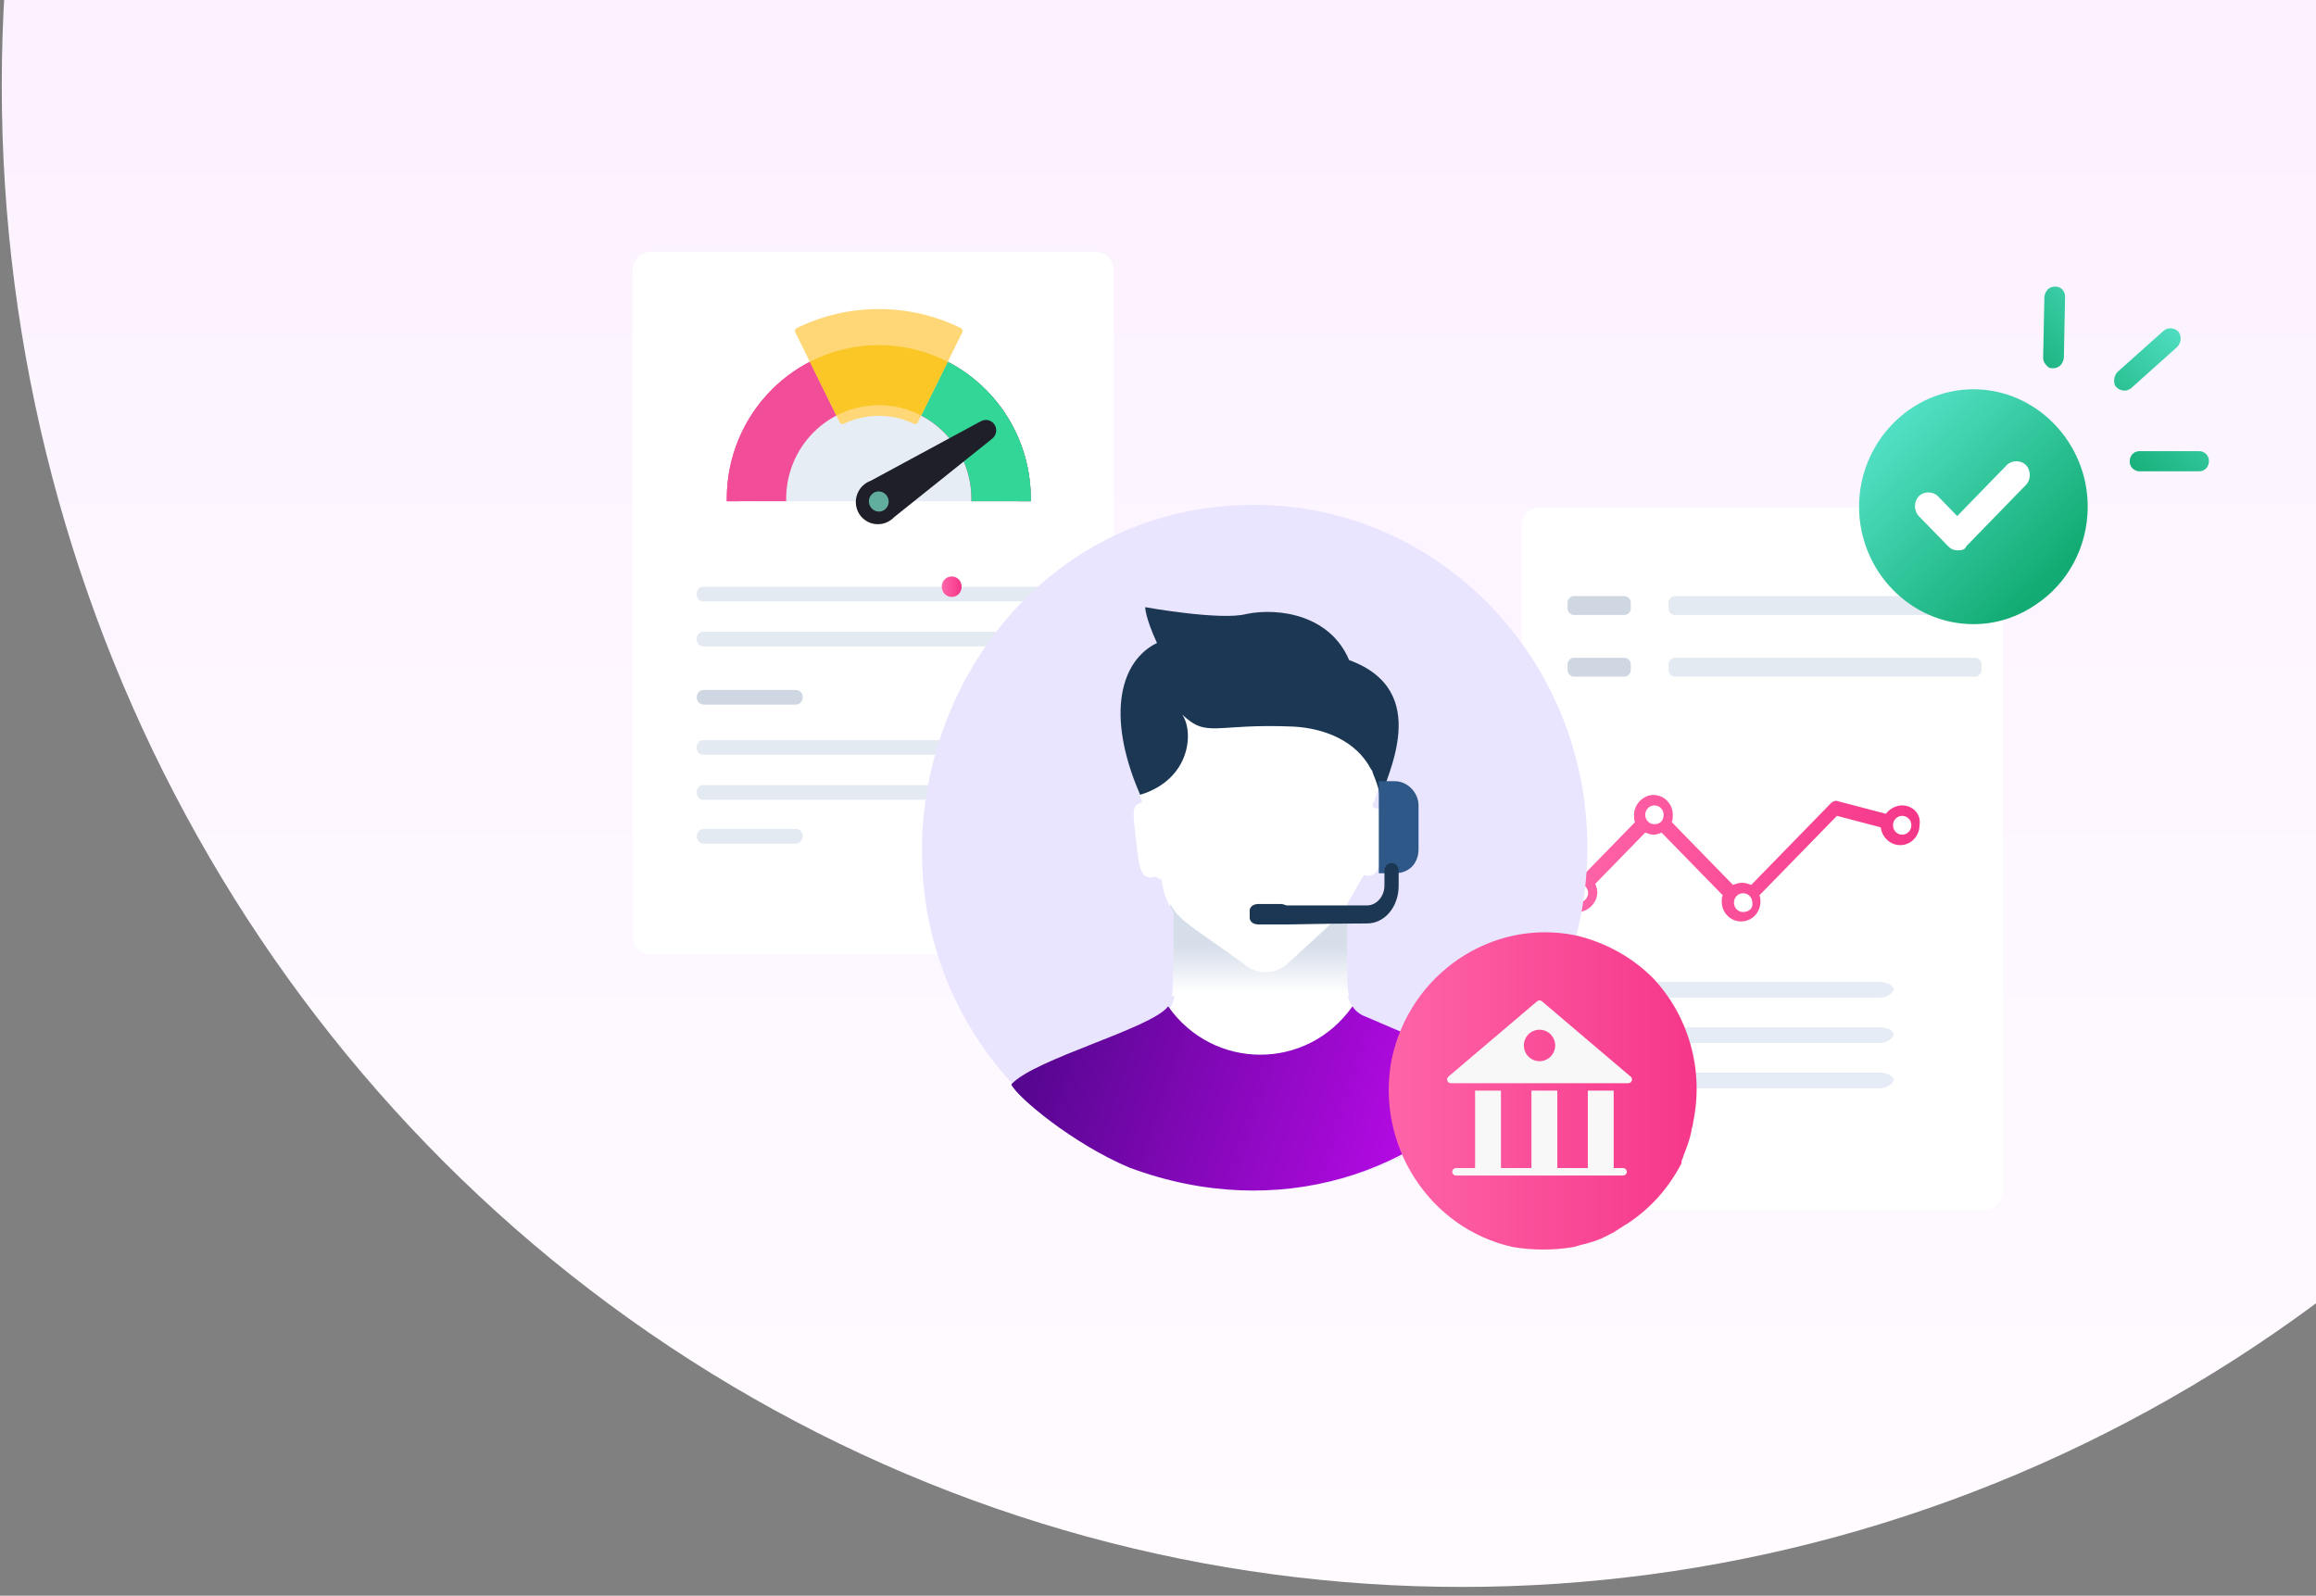 <?xml version="1.0" encoding="UTF-8"?>
<svg width="238px" height="164px" viewBox="0 0 238 164" version="1.1" xmlns="http://www.w3.org/2000/svg" xmlns:xlink="http://www.w3.org/1999/xlink">
    <rect x="0" y="0" width="238" height="164" fill="#808080" stroke="none"/>
    <title>0C2B46A1-A13F-43A3-932A-3F2D988F8328@2x</title>
    <defs>
        <linearGradient x1="50%" y1="23.318%" x2="50%" y2="104.696%" id="linearGradient-1">
            <stop stop-color="#FAEDFF" offset="0%"></stop>
            <stop stop-color="#FFFCFF" offset="100%"></stop>
        </linearGradient>
        <linearGradient x1="0.08%" y1="50.069%" x2="100.522%" y2="50.069%" id="linearGradient-2">
            <stop stop-color="#FF66A9" offset="0%"></stop>
            <stop stop-color="#F53689" offset="100%"></stop>
        </linearGradient>
        <linearGradient x1="3.163%" y1="49.811%" x2="99.953%" y2="49.811%" id="linearGradient-3">
            <stop stop-color="#FF66A9" offset="0%"></stop>
            <stop stop-color="#F53689" offset="100%"></stop>
        </linearGradient>
        <linearGradient x1="3.163%" y1="50.189%" x2="99.953%" y2="50.189%" id="linearGradient-4">
            <stop stop-color="#83A6FF" offset="0%"></stop>
            <stop stop-color="#5A78FF" offset="100%"></stop>
        </linearGradient>
        <linearGradient x1="11.121%" y1="21.023%" x2="76.513%" y2="87.383%" id="linearGradient-5">
            <stop stop-color="#51DFC3" offset="0%"></stop>
            <stop stop-color="#12AB73" offset="100%"></stop>
        </linearGradient>
        <linearGradient x1="16.957%" y1="21.023%" x2="72.534%" y2="87.383%" id="linearGradient-6">
            <stop stop-color="#51DFC3" offset="0%"></stop>
            <stop stop-color="#12AB73" offset="100%"></stop>
        </linearGradient>
        <linearGradient x1="0%" y1="42.834%" x2="100%" y2="57.166%" id="linearGradient-7">
            <stop stop-color="#55068F" offset="0%"></stop>
            <stop stop-color="#C80BF5" offset="100%"></stop>
        </linearGradient>
        <linearGradient x1="49.807%" y1="96.888%" x2="49.807%" y2="44.508%" id="linearGradient-8">
            <stop stop-color="#FFFFFF" offset="0%"></stop>
            <stop stop-color="#D6DEEA" offset="99.13%"></stop>
        </linearGradient>
        <linearGradient x1="0.003%" y1="49.569%" x2="99.937%" y2="49.569%" id="linearGradient-9">
            <stop stop-color="#FF66A9" offset="0%"></stop>
            <stop stop-color="#F53689" offset="100%"></stop>
        </linearGradient>
        <linearGradient x1="1.611%" y1="51.872%" x2="96.487%" y2="51.872%" id="linearGradient-10">
            <stop stop-color="#FF66A9" offset="0%"></stop>
            <stop stop-color="#F53689" offset="100%"></stop>
        </linearGradient>
    </defs>
    <g id="Credit-Advisory-&amp;-Rectification-Copy" stroke="none" stroke-width="1" fill="none" fill-rule="evenodd">
        <g id="Desktop---Rectification-" transform="translate(-1052, -493)">
            <g id="Group-71" transform="translate(442, 493)">
                <g id="Group-100" transform="translate(610.18, -145.53)">
                    <ellipse id="Oval" fill="url(#linearGradient-1)" cx="150.053" cy="154.314" rx="150.053" ry="154.314"></ellipse>
                    <g id="Group-29" transform="translate(64.82, 171.421)" fill-rule="nonzero">
                        <g id="Group-25">
                            <g id="Group-14">
                                <g id="Group-13" transform="translate(91.374, 26.244)">
                                    <path d="M47.567,72.202 L1.886,72.202 C0.838,72.202 0,71.342 0,70.267 L0,1.934 C0,0.86 0.838,0 1.886,0 L47.567,0 C48.615,0 49.453,0.86 49.453,1.934 L49.453,70.267 C49.453,71.342 48.615,72.202 47.567,72.202 Z" id="Path" fill="#FFFFFF"></path>
                                    <path d="M39.1,30.64 C38.472,30.64 37.842,30.963 37.424,31.5 L32.499,30.21 C32.29,30.103 31.976,30.21 31.766,30.426 L23.593,38.806 C23.279,38.698 22.965,38.591 22.651,38.591 C22.337,38.591 22.023,38.698 21.707,38.806 L15.421,32.359 C15.526,32.145 15.526,31.929 15.526,31.607 C15.526,30.426 14.583,29.566 13.536,29.566 C12.488,29.566 11.545,30.533 11.545,31.607 C11.545,31.822 11.545,32.145 11.65,32.359 L6.516,37.624 C6.306,37.517 5.992,37.517 5.782,37.517 C4.63,37.517 3.792,38.484 3.792,39.558 C3.792,40.633 4.734,41.599 5.782,41.599 C6.83,41.599 7.773,40.633 7.773,39.558 C7.773,39.236 7.668,39.021 7.564,38.698 L12.697,33.434 C13.012,33.541 13.221,33.649 13.536,33.649 C13.85,33.649 14.164,33.541 14.374,33.434 L20.66,39.88 C20.555,40.096 20.555,40.31 20.555,40.525 C20.555,41.707 21.499,42.566 22.546,42.566 C23.699,42.566 24.537,41.599 24.537,40.525 C24.537,40.31 24.537,40.096 24.431,39.88 L32.395,31.715 L36.9,32.896 C37.004,33.864 37.842,34.724 38.89,34.724 C40.043,34.724 40.882,33.756 40.882,32.682 C41.09,31.5 40.148,30.64 39.1,30.64 Z M5.888,40.633 C5.364,40.633 4.944,40.203 4.944,39.666 C4.944,39.128 5.364,38.698 5.888,38.698 C6.411,38.698 6.83,39.128 6.83,39.666 C6.83,40.096 6.411,40.633 5.888,40.633 Z M13.64,32.575 C13.116,32.575 12.697,32.145 12.697,31.607 C12.697,31.07 13.116,30.64 13.64,30.64 C14.164,30.64 14.583,31.07 14.583,31.607 C14.583,32.145 14.269,32.575 13.64,32.575 Z M22.755,41.599 C22.231,41.599 21.813,41.17 21.813,40.633 C21.813,40.096 22.231,39.666 22.755,39.666 C23.279,39.666 23.699,40.096 23.699,40.633 C23.803,41.17 23.385,41.599 22.755,41.599 Z M39.1,33.649 C38.576,33.649 38.157,33.219 38.157,32.682 C38.157,32.145 38.576,31.715 39.1,31.715 C39.624,31.715 40.043,32.145 40.043,32.682 C40.043,33.219 39.624,33.649 39.1,33.649 Z" id="Shape-Copy" fill="url(#linearGradient-2)"></path>
                                    <path d="M36.759,50.405 L10.035,50.405 C9.296,50.405 8.559,50.101 8.559,49.594 C8.559,49.19 9.112,48.785 10.035,48.785 L36.759,48.785 C37.498,48.785 38.234,49.089 38.234,49.594 C38.051,50 37.498,50.405 36.759,50.405 Z" id="Path" fill="#E6ECF5"></path>
                                    <path d="M5.899,50.709 C6.497,50.709 6.982,50.21 6.982,49.595 C6.982,48.981 6.497,48.482 5.899,48.482 C5.3,48.482 4.815,48.981 4.815,49.595 C4.815,50.21 5.3,50.709 5.899,50.709 Z" id="Path" fill="#E6ECF5"></path>
                                    <path d="M36.759,55.063 L10.035,55.063 C9.296,55.063 8.559,54.759 8.559,54.253 C8.559,53.848 9.112,53.444 10.035,53.444 L36.759,53.444 C37.498,53.444 38.234,53.747 38.234,54.253 C38.051,54.658 37.498,55.063 36.759,55.063 Z" id="Path" fill="#E6ECF5"></path>
                                    <path d="M5.899,55.368 C6.497,55.368 6.982,54.869 6.982,54.254 C6.982,53.638 6.497,53.14 5.899,53.14 C5.3,53.14 4.815,53.638 4.815,54.254 C4.815,54.869 5.3,55.368 5.899,55.368 Z" id="Path" fill="url(#linearGradient-3)"></path>
                                    <path d="M36.759,59.721 L10.035,59.721 C9.296,59.721 8.559,59.417 8.559,58.911 C8.559,58.507 9.112,58.101 10.035,58.101 L36.759,58.101 C37.498,58.101 38.234,58.405 38.234,58.911 C38.051,59.316 37.498,59.721 36.759,59.721 Z" id="Path" fill="#E6ECF5"></path>
                                    <path d="M5.899,60.025 C6.497,60.025 6.982,59.527 6.982,58.911 C6.982,58.297 6.497,57.797 5.899,57.797 C5.3,57.797 4.815,58.297 4.815,58.911 C4.815,59.527 5.3,60.025 5.899,60.025 Z" id="Path" fill="url(#linearGradient-4)"></path>
                                    <path d="M10.582,11.067 L5.344,11.067 C5.029,11.067 4.714,10.744 4.714,10.421 L4.714,9.777 C4.714,9.455 5.029,9.132 5.344,9.132 L10.582,9.132 C10.896,9.132 11.211,9.455 11.211,9.777 L11.211,10.421 C11.211,10.744 10.896,11.067 10.582,11.067 Z" id="Path" fill="#CED7E2"></path>
                                    <path d="M46.624,11.067 L15.716,11.067 C15.401,11.067 15.087,10.744 15.087,10.421 L15.087,9.777 C15.087,9.455 15.401,9.132 15.716,9.132 L46.624,9.132 C46.938,9.132 47.253,9.455 47.253,9.777 L47.253,10.421 C47.253,10.744 46.938,11.067 46.624,11.067 Z" id="Path" fill="#E3EAF2"></path>
                                    <path d="M10.582,17.405 L5.344,17.405 C5.029,17.405 4.714,17.083 4.714,16.76 L4.714,16.116 C4.714,15.793 5.029,15.472 5.344,15.472 L10.582,15.472 C10.896,15.472 11.211,15.793 11.211,16.116 L11.211,16.76 C11.211,17.083 10.896,17.405 10.582,17.405 Z" id="Path" fill="#CED7E2"></path>
                                    <path d="M46.624,17.405 L15.716,17.405 C15.401,17.405 15.087,17.083 15.087,16.76 L15.087,16.116 C15.087,15.793 15.401,15.472 15.716,15.472 L46.624,15.472 C46.938,15.472 47.253,15.793 47.253,16.116 L47.253,16.76 C47.253,17.083 46.938,17.405 46.624,17.405 Z" id="Path" fill="#E3EAF2"></path>
                                </g>
                                <g id="Group-19" transform="translate(126.045, 3.56)">
                                    <g id="Group-2" transform="translate(0, 10.557)">
                                        <path d="M18.192,22.11 C16.33,23.391 14.134,24.14 11.75,24.14 C5.302,24.14 0,18.692 0,12.069 C0,5.447 5.302,0 11.75,0 C18.192,0 23.495,5.447 23.495,12.069 C23.495,16.235 21.415,19.974 18.192,22.11 Z" id="Path" fill="url(#linearGradient-5)"></path>
                                        <path d="M10.189,16.556 C9.773,16.556 9.461,16.449 9.149,16.128 L6.134,13.031 C5.614,12.497 5.614,11.535 6.134,11.002 C6.654,10.467 7.59,10.467 8.11,11.002 L10.085,13.031 L15.174,7.796 C15.701,7.263 16.638,7.263 17.152,7.796 C17.678,8.331 17.678,9.293 17.152,9.826 L11.021,16.128 C10.917,16.449 10.605,16.556 10.189,16.556 Z" id="Path" fill="#FFFFFF"></path>
                                    </g>
                                    <path d="M28.438,10.333 C28.061,10.715 27.436,10.847 26.934,10.465 L22.174,6.202 C21.798,5.806 21.673,5.16 22.048,4.645 C22.424,4.262 23.051,4.13 23.552,4.526 L28.313,8.775 C28.688,9.171 28.814,9.95 28.438,10.333 Z M26.934,18.461 C26.809,18.725 26.433,18.989 26.057,18.989 L19.919,18.989 C19.292,18.989 18.916,18.461 18.916,17.947 C18.916,17.3 19.418,16.917 19.919,16.917 L26.057,16.917 C26.684,16.917 27.06,17.432 27.06,17.947 C27.06,18.079 27.06,18.211 26.934,18.461 Z M35.453,8.261 C35.328,8.393 35.078,8.393 34.952,8.393 C34.325,8.393 33.95,8.01 33.825,7.363 L33.7,1.029 C33.7,0.515 34.075,0 34.702,0 C35.328,0 35.704,0.383 35.829,1.029 L35.955,7.363 C35.955,7.746 35.704,8.01 35.453,8.261 Z" id="Combined-Shape" fill="url(#linearGradient-6)" transform="translate(27.435, 9.495) scale(-1, 1) translate(-27.435, -9.495) "></path>
                                </g>
                                <g id="Group-12">
                                    <path d="M47.671,72.202 L1.886,72.202 C0.838,72.202 0,71.342 0,70.268 L0,1.935 C0,0.86 0.838,0 1.886,0 L47.567,0 C48.615,0 49.453,0.86 49.453,1.935 L49.453,70.268 C49.453,71.342 48.615,72.202 47.671,72.202 Z" id="Path" fill="#FFFFFF"></path>
                                    <path d="M43.795,51.68 L7.229,51.68 C6.915,51.68 6.601,51.358 6.601,51.036 L6.601,50.821 C6.601,50.498 6.915,50.177 7.229,50.177 L43.795,50.177 C44.109,50.177 44.424,50.498 44.424,50.821 L44.424,51.036 C44.424,51.358 44.214,51.68 43.795,51.68 Z" id="Path" fill="#E3EAF2"></path>
                                    <path d="M43.795,35.917 L7.229,35.917 C6.915,35.917 6.601,35.595 6.601,35.273 L6.601,35.058 C6.601,34.735 6.915,34.414 7.229,34.414 L43.795,34.414 C44.109,34.414 44.424,34.735 44.424,35.058 L44.424,35.273 C44.424,35.595 44.214,35.917 43.795,35.917 Z" id="Path-Copy" fill="#E3EAF2"></path>
                                    <path d="M43.795,56.3 L7.229,56.3 C6.915,56.3 6.601,55.978 6.601,55.656 L6.601,55.44 C6.601,55.119 6.915,54.796 7.229,54.796 L43.795,54.796 C44.109,54.796 44.424,55.119 44.424,55.44 L44.424,55.656 C44.424,55.978 44.214,56.3 43.795,56.3 Z" id="Path" fill="#E3EAF2"></path>
                                    <path d="M43.795,40.537 L7.229,40.537 C6.915,40.537 6.601,40.215 6.601,39.893 L6.601,39.677 C6.601,39.356 6.915,39.033 7.229,39.033 L43.795,39.033 C44.109,39.033 44.424,39.356 44.424,39.677 L44.424,39.893 C44.424,40.215 44.214,40.537 43.795,40.537 Z" id="Path-Copy-2" fill="#E3EAF2"></path>
                                    <path d="M16.763,60.813 L7.334,60.813 C6.915,60.813 6.601,60.491 6.601,60.061 C6.601,59.631 6.915,59.309 7.334,59.309 L16.763,59.309 C17.183,59.309 17.497,59.631 17.497,60.061 C17.497,60.491 17.183,60.813 16.763,60.813 Z" id="Path" fill="#E3EAF2"></path>
                                    <path d="M16.763,46.523 L7.334,46.523 C6.915,46.523 6.601,46.201 6.601,45.771 C6.601,45.342 6.915,45.019 7.334,45.019 L16.763,45.019 C17.183,45.019 17.497,45.342 17.497,45.771 C17.497,46.201 17.183,46.523 16.763,46.523 Z" id="Path" fill="#CED7E2"></path>
                                    <g id="gauge-(4)" transform="translate(9.685, 5.873)">
                                        <path d="M28.037,19.558 C28.037,19.624 28.035,19.689 28.034,19.755 L24.43,19.755 L23.185,19.755 L8.06,19.755 L6.815,19.755 L3.211,19.755 C3.21,19.689 3.209,19.624 3.209,19.558 C3.209,12.623 8.767,7.001 15.623,7.001 C22.479,7.001 28.037,12.623 28.037,19.558 Z" id="Path" fill="#E6EDF5"></path>
                                        <path d="M0.003,19.755 C0.002,19.672 0,19.59 0,19.508 C0,10.78 6.994,3.704 15.623,3.704 C24.251,3.704 31.245,10.78 31.245,19.508 C31.245,19.59 31.243,19.672 31.242,19.755 L25.139,19.755 C25.141,19.673 25.142,19.59 25.142,19.508 C25.142,14.189 20.88,9.877 15.623,9.877 C10.365,9.877 6.103,14.189 6.103,19.508 C6.103,19.59 6.104,19.673 6.106,19.755 L0.003,19.755 Z" id="Path" fill="#F14D99"></path>
                                        <path d="M31.245,19.508 C31.245,19.59 31.243,19.672 31.242,19.755 L29.959,19.755 C29.96,19.679 29.962,19.604 29.962,19.528 C29.962,11.517 23.542,5.023 15.623,5.023 C7.703,5.023 1.283,11.517 1.283,19.528 C1.283,19.604 1.285,19.679 1.286,19.755 L0.003,19.755 C0.002,19.672 0,19.59 0,19.508 C0,10.78 6.994,3.704 15.623,3.704 C24.251,3.704 31.245,10.78 31.245,19.508 Z" id="Path" fill="#F14D99"></path>
                                        <path d="M15.623,3.704 C24.251,3.704 31.245,10.78 31.245,19.508 C31.245,19.59 31.243,19.672 31.242,19.755 L25.139,19.755 C25.141,19.673 25.142,19.59 25.142,19.508 C25.142,14.189 20.88,9.877 15.623,9.877 C15.623,8.544 15.623,5.023 15.623,3.704 Z" id="Path" fill="#32D697"></path>
                                        <path d="M31.245,19.508 C31.245,19.59 31.243,19.672 31.242,19.755 L29.959,19.755 C29.96,19.679 29.962,19.604 29.962,19.528 C29.962,11.517 23.542,5.023 15.623,5.023 C15.623,4.51 15.623,4.074 15.623,3.704 C24.251,3.704 31.245,10.78 31.245,19.508 Z" id="Path" fill="#32D697"></path>
                                        <path d="M24.069,1.964 C24.223,2.039 24.286,2.226 24.21,2.38 L19.63,11.648 C19.556,11.798 19.377,11.86 19.227,11.788 C18.133,11.267 16.912,10.975 15.623,10.975 C14.333,10.975 13.112,11.267 12.018,11.788 C11.868,11.86 11.69,11.798 11.615,11.648 L7.035,2.38 C6.959,2.226 7.022,2.039 7.176,1.964 C9.727,0.706 12.593,0 15.623,0 C18.652,0 21.518,0.706 24.069,1.964 Z" id="Path" fill="#FFD777"></path>
                                        <g id="Group" transform="translate(8.537, 3.704)" fill="#FAC727">
                                            <path d="M7.085,0 C9.636,0 12.044,0.619 14.171,1.715 L11.441,7.238 C10.136,6.558 8.655,6.173 7.085,6.173 C5.516,6.173 4.035,6.558 2.73,7.238 L0,1.715 C2.127,0.619 4.535,0 7.085,0 Z" id="Path"></path>
                                        </g>
                                        <path d="M24.056,8.726 L24.172,8.775 C24.672,9.018 24.905,9.606 24.711,10.131 L20.226,22.242 C19.997,23.275 19.087,24.045 18,24.045 C16.741,24.045 15.719,23.012 15.719,21.737 C15.719,21.18 15.915,20.668 16.241,20.269 L22.789,9.195 C23.051,8.751 23.583,8.562 24.056,8.726 Z" id="Combined-Shape" fill="#1E1F28" transform="translate(20.249, 16.356) rotate(31) translate(-20.249, -16.356) "></path>
                                        <path d="M16.649,19.791 C16.656,20.357 16.201,20.81 15.634,20.803 C15.067,20.796 14.602,20.333 14.596,19.767 C14.589,19.201 15.044,18.748 15.611,18.755 C16.178,18.762 16.643,19.226 16.649,19.791 Z" id="Path" fill="#61AE9F" transform="translate(15.623, 19.779) rotate(31) translate(-15.623, -19.779) "></path>
                                    </g>
                                </g>
                            </g>
                            <g id="support" transform="translate(29.738, 25.993)">
                                <path d="M68.387,35.207 C68.387,44.309 65.062,52.553 59.574,58.735 C59.574,58.735 59.574,58.735 59.574,58.907 C51.759,68.353 37.127,73.849 21.664,68.182 C15.845,65.777 10.025,60.968 9.527,59.766 C-11.091,37.612 3.874,0 34.135,0 C53.09,0 68.387,15.8 68.387,35.207 Z" id="Path" fill="#EAE5FF"></path>
                                <path d="M59.2,58.905 C47.863,72.946 24.024,75.343 9.186,59.761 L59.2,58.905 Z" id="Path" fill="#E9F0F8"></path>
                                <path d="M59.2,58.982 C51.391,68.513 36.768,73.79 21.316,68.173 C15.5,65.79 9.684,61.024 9.186,59.833 C10.682,58.131 15.002,56.94 23.808,53.194 C26.799,52.003 26.135,48.769 26.135,42.301 C25.47,41.45 24.805,40.089 24.639,38.557 L23.974,38.216 C22.146,38.727 22.313,36.684 21.814,32.77 C21.648,31.067 21.814,30.898 22.645,30.557 L22.569,30.294 C20.243,24.847 19.82,17.698 24.971,15.145 C24.639,14.464 23.808,12.252 23.808,11.571 C26.301,11.911 30.711,12.762 33.37,12.252 C37.358,11.401 41.844,12.933 43.505,16.847 C51.149,19.911 47.327,27.4 46.496,30.464 C46.33,30.634 46.33,30.974 46.33,30.974 C46.33,30.974 46.33,31.145 46.496,31.145 C46.995,31.315 47.735,31.238 47.569,32.599 C47.237,36.345 47.237,38.557 45.409,38.046 L43.748,40.94 C43.748,42.301 43.249,48.94 43.748,50.472 C44.08,51.663 44.911,52.514 45.908,52.855 C54.382,56.769 57.373,57.62 59.2,58.982 Z" id="Path" fill="#FFFFFF"></path>
                                <path d="M59.2,58.694 C51.391,68.464 36.768,73.873 21.316,68.116 C15.5,65.673 9.684,60.788 9.186,59.567 C11.512,56.95 23.642,53.809 25.304,51.541 C29.956,58.171 39.593,58.171 44.246,51.541 C44.578,52.065 45.077,52.414 45.576,52.588 C54.382,56.426 57.373,57.298 59.2,58.694 Z" id="Path" fill="url(#linearGradient-7)"></path>
                                <path d="M47.016,30.504 C47.19,29.627 46.67,28.401 46.324,27.524 C46.324,27.348 46.151,27.174 46.151,27.174 C44.592,24.193 41.302,22.966 38.184,22.791 C30.045,22.44 29.352,24.018 26.754,21.563 C27.967,23.317 27.62,28.225 22.425,29.803 C18.788,21.388 20.52,15.954 24.157,14.2 C22.944,11.571 22.944,10.519 22.944,10.519 C22.944,10.519 30.737,11.921 33.335,11.22 C36.799,10.519 41.994,11.395 43.899,15.954 C52.558,19.109 47.71,27.875 47.016,30.504 Z" id="Path" fill="#1C3754"></path>
                                <path d="M25.864,41.916 C25.691,41.737 25.691,41.559 25.517,41.38 L25.517,41.023 C26.557,42.809 27.25,42.988 32.97,47.096 C34.357,48.346 36.264,48.346 37.65,47.096 C37.823,46.917 43.543,41.737 43.717,41.38 C43.717,42.095 43.543,49.596 43.89,50.49 L25.691,50.49 C25.864,49.954 25.864,42.988 25.864,41.916 Z" id="Path" fill="url(#linearGradient-8)"></path>
                                <path d="M48.585,37.867 L46.952,37.867 L46.952,28.4 L48.585,28.4 C49.891,28.4 51.035,29.563 51.035,30.892 L51.035,35.376 C51.035,36.871 50.055,37.867 48.585,37.867 Z" id="Path" fill="#2D5887"></path>
                                <path d="M45.745,43.024 C36.003,43.024 34.704,43.58 34.704,42.098 C34.704,41.541 35.028,41.171 35.353,41.171 L45.745,41.171 C46.72,41.171 47.532,40.244 47.532,39.132 L47.532,37.649 C47.532,36.537 48.993,36.537 48.993,37.649 L48.993,39.132 C48.993,41.356 47.532,43.024 45.745,43.024 Z" id="Path" fill="#1C3754"></path>
                                <path d="M36.81,43.127 L34.603,43.127 C34.051,43.127 33.683,42.846 33.683,42.425 L33.683,41.724 C33.683,41.303 34.051,41.023 34.603,41.023 L36.81,41.023 C37.361,41.023 37.73,41.303 37.73,41.724 L37.73,42.425 C37.914,42.846 37.361,43.127 36.81,43.127 Z" id="Path" fill="#1C3754"></path>
                                <g id="Group-27" transform="translate(47.973, 43.93)">
                                    <path d="M31.268,19.602 C31.268,19.946 31.1,20.118 31.1,20.463 C30.932,21.324 30.595,22.186 30.259,23.047 C30.259,23.22 30.09,23.392 30.09,23.563 L30.09,23.736 C28.744,26.32 26.892,28.387 24.536,29.938 C24.199,30.11 24.031,30.282 23.695,30.454 C23.527,30.626 23.358,30.627 23.19,30.799 C22.853,30.972 22.516,31.144 22.18,31.315 C21.171,31.832 20.16,32.005 18.982,32.349 C16.963,32.694 14.775,32.694 12.755,32.349 C4.171,30.454 -1.382,21.841 0.3,13.055 C2.152,4.27 10.567,-1.415 19.151,0.308 C22.18,0.997 25.041,2.547 27.229,4.786 C30.764,8.577 32.447,14.089 31.268,19.602 Z" id="Path" fill="url(#linearGradient-9)"></path>
                                    <g id="noun-bank-1401483" transform="translate(6, 7)" fill="#F8F8F8">
                                        <path d="M17.116,17.235 L17.116,9.275 L14.458,9.275 L14.458,17.235 L11.324,17.235 L11.324,9.275 L8.666,9.275 L8.666,17.235 L5.532,17.235 L5.532,9.275 L2.874,9.275 L2.874,17.235 L0.903,17.235 C0.694,17.235 0.524,17.406 0.524,17.618 C0.524,17.829 0.694,18 0.903,18 L18.086,18 C18.296,18 18.466,17.829 18.466,17.618 C18.466,17.406 18.296,17.235 18.086,17.235 L17.116,17.235 Z" id="Path"></path>
                                        <path d="M18.814,7.799 L9.74,0.092 C9.599,-0.031 9.391,-0.031 9.25,0.092 L0.135,7.834 C0.013,7.937 -0.033,8.109 0.024,8.258 C0.077,8.407 0.222,8.51 0.381,8.51 L18.613,8.51 L18.62,8.51 C18.829,8.51 19,8.338 19,8.128 C19,7.986 18.924,7.864 18.814,7.799 L18.814,7.799 Z M9.497,6.251 C8.608,6.251 7.887,5.524 7.887,4.634 C7.887,3.739 8.608,3.016 9.497,3.016 C10.382,3.016 11.104,3.739 11.104,4.634 C11.104,5.524 10.382,6.251 9.497,6.251 L9.497,6.251 Z" id="Shape"></path>
                                    </g>
                                </g>
                                <path d="M3.062,9.467 C3.637,9.467 4.083,9.006 4.083,8.415 C4.083,7.823 3.637,7.363 3.062,7.363 C2.488,7.363 2.041,7.823 2.041,8.415 C2.041,9.006 2.488,9.467 3.062,9.467 Z" id="Path" fill="url(#linearGradient-10)"></path>
                            </g>
                        </g>
                    </g>
                </g>
            </g>
        </g>
    </g>
</svg>